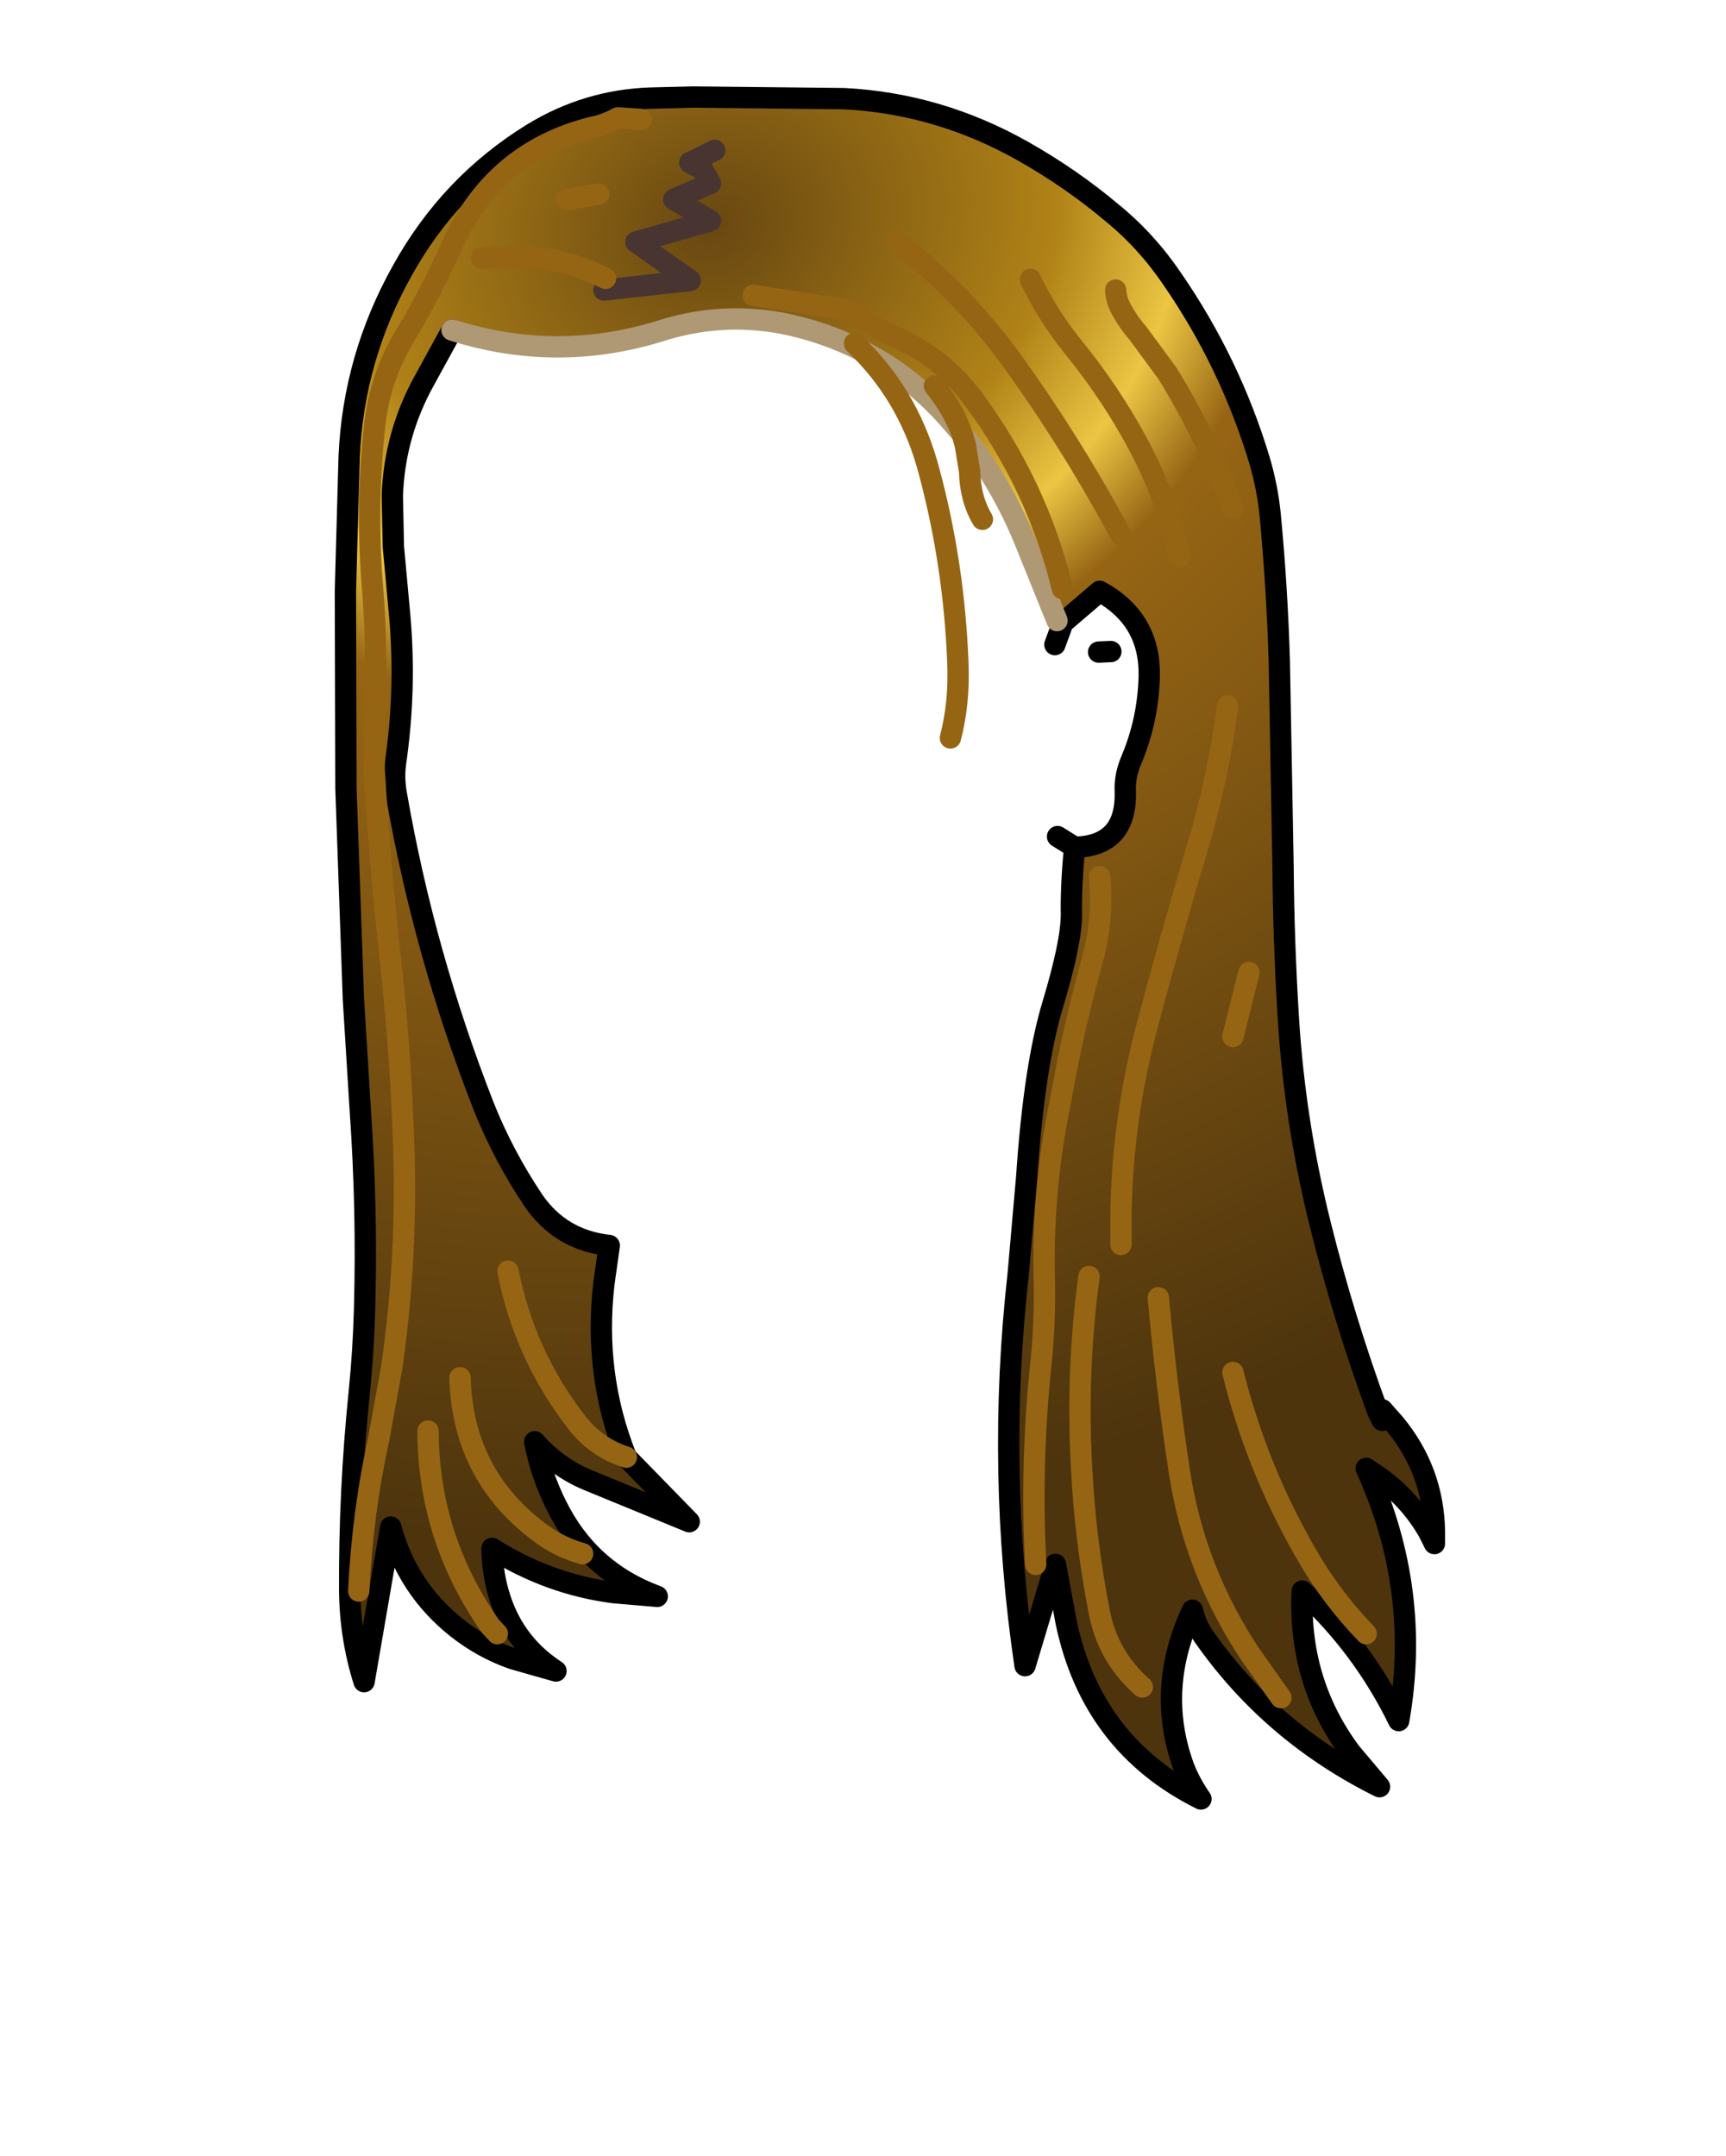 <svg xmlns:xlink="http://www.w3.org/1999/xlink" xmlns="http://www.w3.org/2000/svg" height="202.2px" width="161.9px">
  <g transform="matrix(1.0, 0.0, 0.0, 1.0, 74.15, 81.7)">
    <g data-characterId="1379" height="160.6" transform="matrix(1.0, 0.0, 0.0, 1.0, -42.3, -73.1)" width="103.2" xlink:href="#shape0"><g id="shape0" transform="matrix(1.0, 0.0, 0.0, 1.0, 42.3, 73.1)">
      <path d="M30.5 -54.5 Q30.55 -53.65 30.9 -52.95 31.55 -51.65 32.55 -50.5 L35.35 -46.7 Q39.05 -40.7 41.5 -34.0 39.05 -40.7 35.35 -46.7 L32.55 -50.5 Q31.55 -51.65 30.9 -52.95 30.55 -53.65 30.5 -54.5 M-3.5 -54.0 L3.6 -52.9 Q5.1 -52.85 6.4 -52.0 8.15 -50.85 9.95 -50.05 14.25 -48.15 17.1 -44.35 23.15 -36.2 25.5 -26.5 23.15 -36.2 17.1 -44.35 14.25 -48.15 9.95 -50.05 8.15 -50.85 6.4 -52.0 5.1 -52.85 3.6 -52.9 L-3.5 -54.0 M-15.4 54.95 L-9.5 61.0 -18.75 57.2 Q-21.8 56.0 -24.0 53.5 -23.4 56.6 -21.95 59.5 -18.9 65.65 -12.5 68.0 L-16.6 67.65 Q-22.7 66.85 -28.0 63.5 -27.95 66.85 -26.65 69.7 -25.15 72.95 -22.0 75.0 L-26.05 73.85 Q-28.9 72.85 -31.3 70.95 -35.95 67.25 -37.5 61.5 L-40.0 76.0 Q-41.3 71.9 -41.35 67.5 -41.4 58.15 -40.45 48.85 -40.05 44.9 -39.95 40.95 -39.7 31.7 -40.35 22.5 L-41.0 12.0 -41.7 -7.75 -41.75 -26.25 -41.4 -38.85 Q-41.0 -48.15 -36.4 -56.35 -31.9 -64.45 -24.15 -69.2 -19.05 -72.3 -13.15 -72.5 L-9.15 -72.6 5.0 -72.45 Q13.9 -72.0 21.85 -67.5 26.35 -64.95 30.15 -61.75 33.4 -59.1 35.8 -55.55 41.25 -47.65 44.0 -38.5 44.75 -35.95 45.0 -33.35 45.65 -26.5 45.85 -19.65 L46.2 -0.5 Q46.25 6.55 46.7 13.8 47.3 23.45 49.65 32.95 51.9 42.0 55.1 50.7 L55.5 50.5 56.65 51.8 Q60.3 56.2 60.4 61.9 L59.85 61.95 Q58.05 58.8 55.05 56.7 L54.0 56.0 Q59.2 67.4 57.05 79.65 53.7 72.75 48.0 67.5 47.6 76.0 52.55 82.65 L55.25 85.85 Q45.2 80.85 38.9 71.95 38.05 70.8 37.7 69.3 34.25 76.65 36.85 83.9 37.45 85.5 38.5 87.0 28.25 81.9 25.85 70.4 L24.85 65.0 22.0 74.5 Q19.3 56.2 21.35 37.85 L22.15 28.75 Q22.85 18.3 24.6 12.5 26.35 6.7 26.35 4.05 26.3 1.35 26.65 -2.25 31.6 -2.35 31.4 -7.6 31.35 -9.0 32.0 -10.5 33.55 -14.2 33.65 -18.3 33.75 -23.65 29.0 -26.25 L25.55 -23.3 25.0 -23.5 22.05 -30.8 Q19.8 -36.4 16.1 -41.0 L14.7 -42.6 Q11.15 -46.55 6.7 -48.8 L6.0 -49.5 6.7 -48.8 Q3.2 -50.6 -0.85 -51.4 -6.65 -52.45 -12.25 -50.65 -22.0 -47.65 -31.75 -50.75 L-34.3 -46.1 Q-37.15 -41.0 -37.35 -35.2 L-37.25 -30.4 -36.65 -23.9 Q-36.05 -17.0 -37.05 -10.15 -37.25 -8.65 -36.95 -7.1 -34.35 7.8 -28.8 22.0 -26.95 26.65 -24.1 30.9 -21.55 34.6 -17.0 35.1 L-17.5 38.65 Q-18.5 47.2 -15.4 54.95 -18.2 54.05 -20.0 51.75 -24.95 45.4 -26.5 37.5 -24.95 45.4 -20.0 51.75 -18.2 54.05 -15.4 54.95 M10.0 -59.0 Q16.05 -54.35 20.65 -48.05 26.4 -40.1 31.0 -31.5 26.4 -40.1 20.65 -48.05 16.05 -54.35 10.0 -59.0 M22.5 -55.5 Q24.05 -52.25 26.4 -49.3 30.0 -44.9 32.6 -40.05 35.3 -35.0 36.5 -29.5 35.3 -35.0 32.6 -40.05 30.0 -44.9 26.4 -49.3 24.05 -52.25 22.5 -55.5 M13.5 -45.5 Q15.2 -43.45 16.1 -41.0 15.2 -43.45 13.5 -45.5 M55.5 51.5 L55.1 50.7 55.5 51.5 M33.0 76.5 Q29.75 73.65 28.95 69.4 27.65 62.75 27.3 55.9 26.8 46.8 28.0 38.0 26.8 46.8 27.3 55.9 27.65 62.75 28.95 69.4 29.75 73.65 33.0 76.5 M29.0 0.5 Q29.35 4.5 28.35 8.2 27.0 13.05 26.0 17.95 L24.85 24.0 Q23.65 31.0 23.8 38.15 23.9 42.2 23.5 46.05 22.5 55.55 23.0 65.0 22.5 55.55 23.5 46.05 23.9 42.2 23.8 38.15 23.65 31.0 24.85 24.0 L26.0 17.95 Q27.0 13.05 28.35 8.2 29.35 4.5 29.0 0.5 M41.5 15.5 L43.0 9.5 41.5 15.5 M31.0 35.0 L31.0 32.0 Q31.15 23.15 33.45 14.5 35.65 6.2 38.1 -2.0 40.1 -8.6 41.0 -15.5 40.1 -8.6 38.1 -2.0 35.65 6.2 33.45 14.5 31.15 23.15 31.0 32.0 L31.0 35.0 M-40.5 67.5 Q-40.15 60.15 -38.6 53.1 L-37.4 46.5 Q-36.0 36.75 -36.25 26.8 -36.5 17.65 -37.5 8.55 -38.5 -0.45 -39.05 -9.5 L-39.05 -14.0 Q-38.7 -20.2 -39.2 -26.5 -39.85 -34.2 -39.0 -41.85 -38.5 -46.3 -36.25 -50.05 -33.75 -54.2 -31.7 -58.8 -27.75 -67.45 -18.65 -69.75 -17.35 -70.0 -16.2 -70.65 L-14.0 -70.5 -16.2 -70.65 Q-17.35 -70.0 -18.65 -69.75 -27.75 -67.45 -31.7 -58.8 -33.75 -54.2 -36.25 -50.05 -38.5 -46.3 -39.0 -41.85 -39.85 -34.2 -39.2 -26.5 -38.7 -20.2 -39.05 -14.0 L-39.05 -9.5 Q-38.5 -0.45 -37.5 8.55 -36.5 17.65 -36.25 26.8 -36.0 36.75 -37.4 46.5 L-38.6 53.1 Q-40.15 60.15 -40.5 67.5 M-29.0 -57.5 L-27.55 -57.55 Q-22.2 -58.05 -17.35 -55.6 -22.2 -58.05 -27.55 -57.55 L-29.0 -57.5 M46.0 77.5 L43.2 73.55 Q37.95 65.7 36.5 56.45 35.25 48.25 34.5 40.0 35.25 48.25 36.5 56.45 37.95 65.7 43.2 73.55 L46.0 77.5 M54.0 71.5 Q50.65 68.05 48.25 63.8 43.7 55.85 41.5 47.0 43.7 55.85 48.25 63.8 50.65 68.05 54.0 71.5 M-17.5 -54.5 L-9.4 -55.4 -14.5 -59.0 -7.5 -61.0 -10.95 -63.0 -7.5 -64.5 -8.25 -65.8 -9.45 -66.45 -7.1 -67.6 -9.45 -66.45 -8.25 -65.8 -7.5 -64.5 -10.95 -63.0 -7.5 -61.0 -14.5 -59.0 -9.4 -55.4 -17.5 -54.5 M-21.0 -63.0 L-18.0 -63.5 -21.0 -63.0 M-19.5 64.0 Q-21.85 63.35 -23.8 61.8 -30.75 56.45 -31.0 47.5 -30.75 56.45 -23.8 61.8 -21.85 63.35 -19.5 64.0 M-27.5 71.5 L-28.15 70.8 Q-33.95 62.55 -34.0 52.5 -33.95 62.55 -28.15 70.8 L-27.5 71.5" fill="url(#gradient0)" fill-rule="evenodd" stroke="none"/>
      <path d="M55.1 50.7 Q51.9 42.0 49.65 32.95 47.3 23.45 46.7 13.8 46.25 6.55 46.2 -0.5 L45.85 -19.65 Q45.65 -26.5 45.0 -33.35 44.75 -35.95 44.0 -38.5 41.25 -47.65 35.8 -55.55 33.4 -59.1 30.15 -61.75 26.35 -64.95 21.85 -67.5 13.9 -72.0 5.0 -72.45 L-9.15 -72.6 -13.15 -72.5 Q-19.05 -72.3 -24.15 -69.2 -31.9 -64.45 -36.4 -56.35 -41.0 -48.15 -41.4 -38.85 L-41.75 -26.25 -41.7 -7.75 -41.0 12.0 -40.35 22.5 Q-39.7 31.7 -39.95 40.95 -40.05 44.9 -40.45 48.85 -41.4 58.15 -41.35 67.5 -41.3 71.9 -40.0 76.0 L-37.5 61.5 Q-35.95 67.25 -31.3 70.95 -28.9 72.85 -26.05 73.85 L-22.0 75.0 Q-25.15 72.95 -26.65 69.7 -27.95 66.85 -28.0 63.5 -22.7 66.85 -16.6 67.65 L-12.5 68.0 Q-18.9 65.65 -21.95 59.5 -23.4 56.6 -24.0 53.5 -21.8 56.0 -18.75 57.2 L-9.5 61.0 -15.4 54.95 Q-18.5 47.2 -17.5 38.65 L-17.0 35.1 Q-21.55 34.6 -24.1 30.9 -26.95 26.65 -28.8 22.0 -34.35 7.8 -36.95 -7.1 -37.25 -8.65 -37.05 -10.15 -36.05 -17.0 -36.65 -23.9 L-37.25 -30.4 -37.35 -35.2 Q-37.15 -41.0 -34.3 -46.1 L-31.75 -50.75 M30.05 -20.6 L28.9 -20.55 M25.55 -23.3 L24.8 -21.25 M26.65 -2.25 L25.05 -3.25 M25.55 -23.3 L29.0 -26.25 Q33.75 -23.65 33.65 -18.3 33.55 -14.2 32.0 -10.5 31.35 -9.0 31.4 -7.6 31.6 -2.35 26.65 -2.25 26.3 1.35 26.35 4.05 26.35 6.7 24.6 12.5 22.85 18.3 22.15 28.75 L21.35 37.85 Q19.3 56.2 22.0 74.5 L24.85 65.0 25.85 70.4 Q28.25 81.9 38.5 87.0 37.45 85.5 36.85 83.9 34.25 76.65 37.7 69.3 38.05 70.8 38.9 71.95 45.2 80.85 55.25 85.85 L52.55 82.65 Q47.6 76.0 48.0 67.5 53.7 72.75 57.05 79.65 59.2 67.4 54.0 56.0 L55.05 56.7 Q58.05 58.8 59.85 61.95 L60.4 63.05 60.4 61.9 Q60.3 56.2 56.65 51.8 L55.5 50.5 M55.1 50.7 L55.5 51.5" fill="none" stroke="#000000" stroke-linecap="round" stroke-linejoin="round" stroke-width="2.0"/>
      <path d="M6.7 -48.8 Q11.15 -46.55 14.7 -42.6 L16.1 -41.0 Q19.8 -36.4 22.05 -30.8 L25.0 -23.5 M-31.75 -50.75 Q-22.0 -47.65 -12.25 -50.65 -6.65 -52.45 -0.85 -51.4 3.2 -50.6 6.7 -48.8" fill="none" stroke="#af9874" stroke-linecap="round" stroke-linejoin="round" stroke-width="2.0"/>
      <path d="M-7.1 -67.6 L-9.45 -66.45 -8.25 -65.8 -7.5 -64.5 -10.95 -63.0 -7.5 -61.0 -14.5 -59.0 -9.4 -55.4 -17.5 -54.5" fill="none" stroke="#483531" stroke-linecap="round" stroke-linejoin="round" stroke-width="2.0"/>
      <path d="M25.5 -26.5 Q23.15 -36.2 17.1 -44.35 14.25 -48.15 9.95 -50.05 8.15 -50.85 6.4 -52.0 5.1 -52.85 3.6 -52.9 L-3.5 -54.0 M41.5 -34.0 Q39.05 -40.7 35.35 -46.7 L32.55 -50.5 Q31.55 -51.65 30.9 -52.95 30.55 -53.65 30.5 -54.5 M-15.4 54.95 Q-18.2 54.05 -20.0 51.75 -24.95 45.4 -26.5 37.5 M36.5 -29.5 Q35.3 -35.0 32.6 -40.05 30.0 -44.9 26.4 -49.3 24.05 -52.25 22.5 -55.5 M31.0 -31.5 Q26.4 -40.1 20.65 -48.05 16.05 -54.35 10.0 -59.0 M16.1 -41.0 Q15.2 -43.45 13.5 -45.5 M16.1 -41.0 L16.4 -39.95 16.8 -37.5 Q16.85 -34.95 18.0 -33.0 M6.7 -48.8 Q11.25 -44.15 13.0 -37.5 15.35 -28.75 15.7 -19.5 15.85 -15.75 15.0 -12.5 M6.7 -48.8 L6.0 -49.5 M41.0 -15.5 Q40.1 -8.6 38.1 -2.0 35.65 6.2 33.45 14.5 31.15 23.15 31.0 32.0 L31.0 35.0 M43.0 9.5 L41.5 15.5 M23.0 65.0 Q22.5 55.55 23.5 46.05 23.9 42.2 23.8 38.15 23.65 31.0 24.85 24.0 L26.0 17.95 Q27.0 13.05 28.35 8.2 29.35 4.5 29.0 0.5 M28.0 38.0 Q26.8 46.8 27.3 55.9 27.65 62.75 28.95 69.4 29.75 73.65 33.0 76.5 M41.5 47.0 Q43.7 55.85 48.25 63.8 50.65 68.05 54.0 71.5 M34.5 40.0 Q35.25 48.25 36.5 56.45 37.95 65.7 43.2 73.55 L46.0 77.5 M-17.35 -55.6 Q-22.2 -58.05 -27.55 -57.55 L-29.0 -57.5 M-14.0 -70.5 L-16.2 -70.65 Q-17.35 -70.0 -18.65 -69.75 -27.75 -67.45 -31.7 -58.8 -33.75 -54.2 -36.25 -50.05 -38.5 -46.3 -39.0 -41.85 -39.85 -34.2 -39.2 -26.5 -38.7 -20.2 -39.05 -14.0 L-39.05 -9.5 Q-38.5 -0.45 -37.5 8.55 -36.5 17.65 -36.25 26.8 -36.0 36.75 -37.4 46.5 L-38.6 53.1 Q-40.15 60.15 -40.5 67.5 M-18.0 -63.5 L-21.0 -63.0 M-34.0 52.5 Q-33.95 62.55 -28.15 70.8 L-27.5 71.5 M-31.0 47.5 Q-30.75 56.45 -23.8 61.8 -21.85 63.35 -19.5 64.0" fill="none" stroke="#966514" stroke-linecap="round" stroke-linejoin="round" stroke-width="2.0"/>
    </g>
    </g>
  </g>
  <defs>
    <radialGradient cx="0" cy="0" gradientTransform="matrix(0.048, 0.139, -0.165, 0.057, -7.5, -60.5)" gradientUnits="userSpaceOnUse" id="gradient0" r="819.2" spreadMethod="pad">
      <stop offset="0.0" stop-color="#684711"/>
      <stop offset="0.231" stop-color="#b08217"/>
      <stop offset="0.318" stop-color="#ebc543"/>
      <stop offset="0.388" stop-color="#966514"/>
      <stop offset="1.0" stop-color="#4d340d"/>
    </radialGradient>
  </defs>
</svg>
